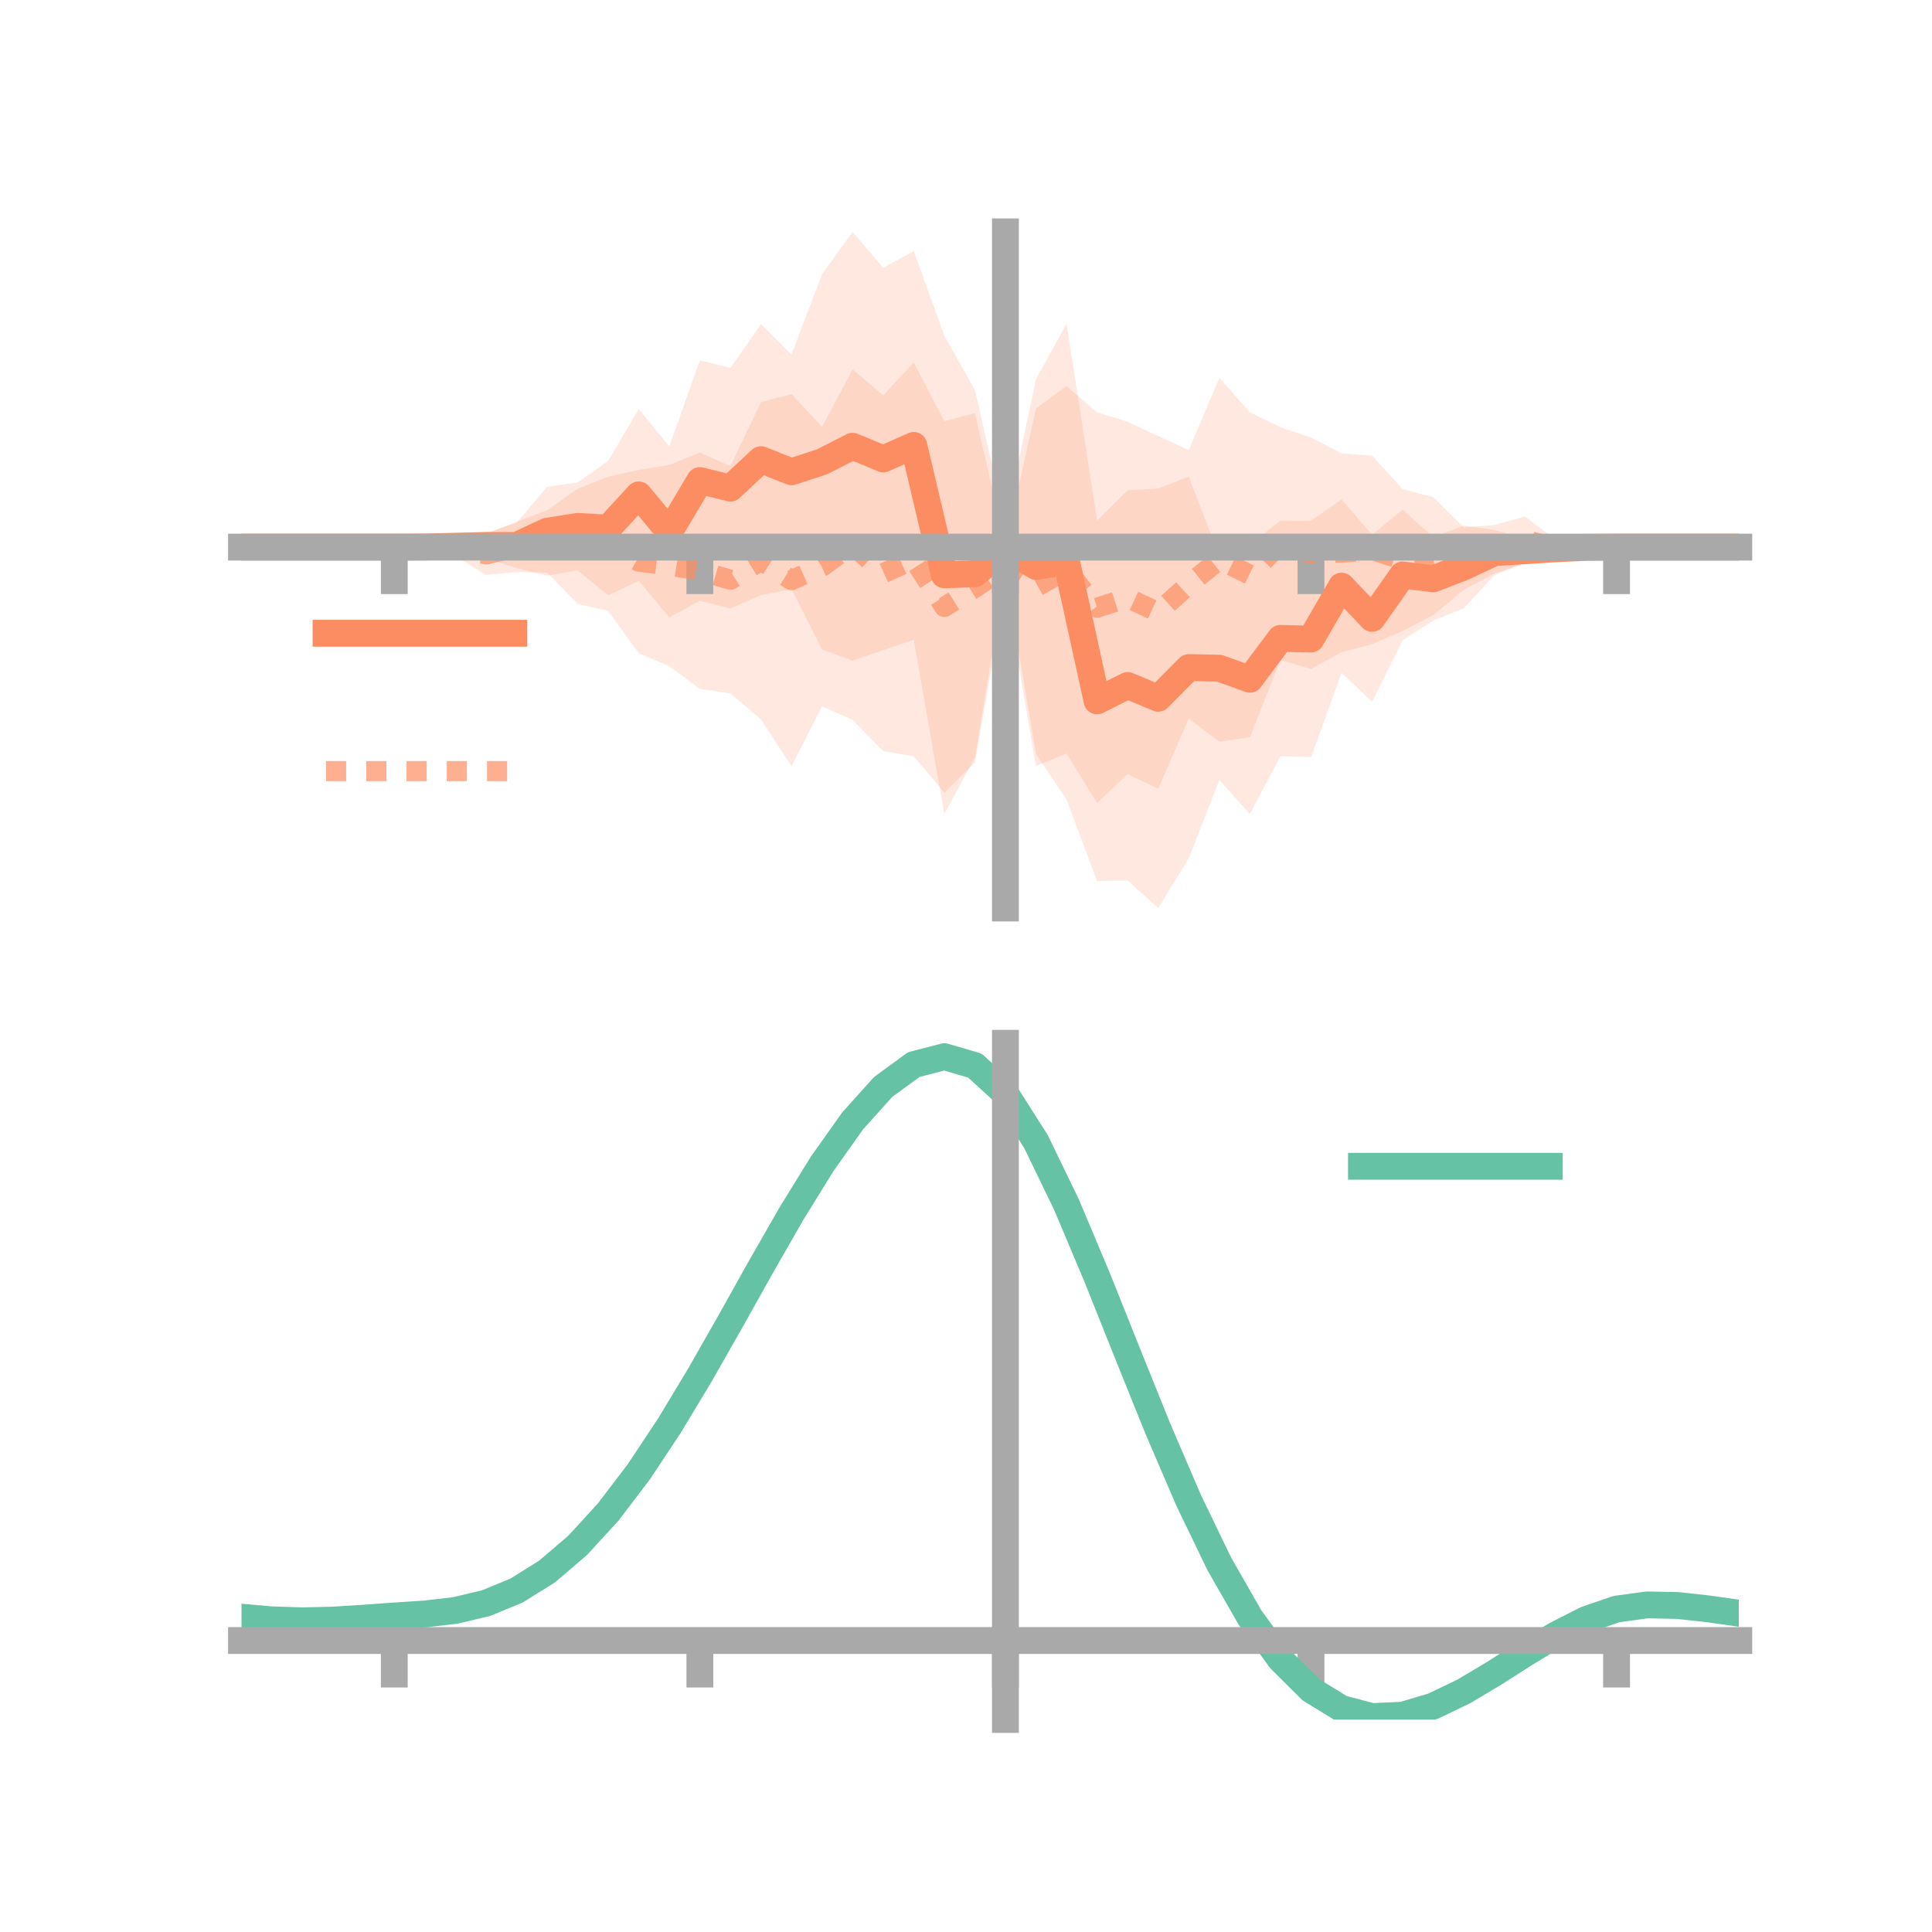 <?xml version="1.0" encoding="utf-8" standalone="no"?>
<!DOCTYPE svg PUBLIC "-//W3C//DTD SVG 1.1//EN"
  "http://www.w3.org/Graphics/SVG/1.1/DTD/svg11.dtd">
<!-- Created with matplotlib (https://matplotlib.org/) -->
<svg height="144pt" version="1.1" viewBox="0 0 144 144" width="144pt" xmlns="http://www.w3.org/2000/svg" xmlns:xlink="http://www.w3.org/1999/xlink">
 <defs>
  <style type="text/css">*{stroke-linecap:butt;stroke-linejoin:round;}</style>
 </defs>
 <g id="figure_1">
  <g id="patch_1">
   <path d="M 0 144 
L 144 144 
L 144 0 
L 0 0 
z
" style="fill:none;"/>
  </g>
  <g id="axes_1">
   <g id="patch_2">
    <path d="M 18 67.68 
L 129.6 67.68 
L 129.6 17.28 
L 18 17.28 
z
" style="fill:none;"/>
   </g>
   <g id="PolyCollection_1">
    <path clip-path="url(#p76090902ac)" d="M 18 40.78 
L 18 40.78 
L 20.278 40.78 
L 22.555 40.78 
L 24.833 40.78 
L 27.11 40.78 
L 29.388 40.78 
L 31.665 40.721 
L 33.943 40.298 
L 36.22 39.714 
L 38.498 38.971 
L 40.776 36.285 
L 43.053 35.958 
L 45.331 34.349 
L 47.608 30.486 
L 49.886 33.269 
L 52.163 26.859 
L 54.441 27.42 
L 56.718 24.158 
L 58.996 26.42 
L 61.273 20.426 
L 63.551 17.28 
L 65.829 19.958 
L 68.106 18.714 
L 70.384 25.019 
L 72.661 29.061 
L 74.939 38.996 
L 77.216 28.257 
L 79.494 24.128 
L 81.771 38.805 
L 84.049 36.553 
L 86.327 36.41 
L 88.604 35.532 
L 90.882 41.473 
L 93.159 40.577 
L 95.437 38.81 
L 97.714 38.818 
L 99.992 37.224 
L 102.269 39.865 
L 104.547 37.983 
L 106.824 40.036 
L 109.102 39.176 
L 111.38 39.506 
L 113.657 40.132 
L 115.935 40.462 
L 118.212 40.715 
L 120.49 40.78 
L 122.767 40.78 
L 125.045 40.78 
L 127.322 40.78 
L 129.6 40.78 
L 129.6 40.78 
L 129.6 40.78 
L 127.322 40.78 
L 125.045 40.78 
L 122.767 40.78 
L 120.49 40.78 
L 118.212 40.878 
L 115.935 41.345 
L 113.657 41.966 
L 111.38 42.871 
L 109.102 45.337 
L 106.824 46.259 
L 104.547 47.72 
L 102.269 52.308 
L 99.992 50.151 
L 97.714 56.442 
L 95.437 56.353 
L 93.159 60.676 
L 90.882 58.133 
L 88.604 63.98 
L 86.327 67.68 
L 84.049 65.633 
L 81.771 65.672 
L 79.494 59.606 
L 77.216 56.181 
L 74.939 42.731 
L 72.661 56.47 
L 70.384 60.669 
L 68.106 47.685 
L 65.829 48.458 
L 63.551 49.238 
L 61.273 48.412 
L 58.996 43.908 
L 56.718 44.362 
L 54.441 45.343 
L 52.163 44.776 
L 49.886 46.017 
L 47.608 43.291 
L 45.331 44.368 
L 43.053 42.51 
L 40.776 42.906 
L 38.498 42.344 
L 36.22 41.592 
L 33.943 41.125 
L 31.665 40.82 
L 29.388 40.78 
L 27.11 40.78 
L 24.833 40.78 
L 22.555 40.78 
L 20.278 40.78 
L 18 40.78 
z
" style="fill:#fc8d62;fill-opacity:0.2;"/>
   </g>
   <g id="PolyCollection_2">
    <path clip-path="url(#p76090902ac)" d="M 18 40.78 
L 18 40.78 
L 20.278 40.78 
L 22.555 40.78 
L 24.833 40.78 
L 27.11 40.78 
L 29.388 40.78 
L 31.665 40.434 
L 33.943 40.078 
L 36.22 39.807 
L 38.498 38.892 
L 40.776 38.033 
L 43.053 36.431 
L 45.331 35.527 
L 47.608 35.028 
L 49.886 34.655 
L 52.163 33.727 
L 54.441 34.739 
L 56.718 29.976 
L 58.996 29.375 
L 61.273 31.813 
L 63.551 27.533 
L 65.829 29.473 
L 68.106 27.015 
L 70.384 31.399 
L 72.661 30.803 
L 74.939 40.675 
L 77.216 30.449 
L 79.494 28.775 
L 81.771 30.74 
L 84.049 31.436 
L 86.327 32.498 
L 88.604 33.55 
L 90.882 28.168 
L 93.159 30.732 
L 95.437 31.842 
L 97.714 32.613 
L 99.992 33.789 
L 102.269 33.968 
L 104.547 36.458 
L 106.824 37.05 
L 109.102 39.309 
L 111.38 39.135 
L 113.657 38.497 
L 115.935 40.212 
L 118.212 40.53 
L 120.49 40.78 
L 122.767 40.78 
L 125.045 40.78 
L 127.322 40.78 
L 129.6 40.78 
L 129.6 40.78 
L 129.6 40.78 
L 127.322 40.78 
L 125.045 40.78 
L 122.767 40.78 
L 120.49 40.78 
L 118.212 41.119 
L 115.935 41.449 
L 113.657 41.973 
L 111.38 42.737 
L 109.102 43.956 
L 106.824 45.851 
L 104.547 47.02 
L 102.269 48.013 
L 99.992 48.603 
L 97.714 49.861 
L 95.437 49.192 
L 93.159 54.946 
L 90.882 55.291 
L 88.604 53.549 
L 86.327 58.788 
L 84.049 57.689 
L 81.771 59.848 
L 79.494 56.168 
L 77.216 57.091 
L 74.939 43.84 
L 72.661 56.837 
L 70.384 59.077 
L 68.106 56.374 
L 65.829 55.984 
L 63.551 53.658 
L 61.273 52.644 
L 58.996 57.106 
L 56.718 53.62 
L 54.441 51.684 
L 52.163 51.347 
L 49.886 49.649 
L 47.608 48.697 
L 45.331 45.546 
L 43.053 45.011 
L 40.776 42.672 
L 38.498 42.65 
L 36.22 42.845 
L 33.943 41.455 
L 31.665 41.04 
L 29.388 40.78 
L 27.11 40.78 
L 24.833 40.78 
L 22.555 40.78 
L 20.278 40.78 
L 18 40.78 
z
" style="fill:#fc8d62;fill-opacity:0.2;"/>
   </g>
   <g id="matplotlib.axis_1">
    <g id="xtick_1">
     <g id="line2d_1">
      <defs>
       <path d="M 0 0 
L 0 3.5 
" id="mdfce62a3d6" style="stroke:#a9a9a9;stroke-width:2;"/>
      </defs>
      <g>
       <use style="fill:#a9a9a9;stroke:#a9a9a9;stroke-width:2;" x="29.388" xlink:href="#mdfce62a3d6" y="40.78"/>
      </g>
     </g>
    </g>
    <g id="xtick_2">
     <g id="line2d_2">
      <g>
       <use style="fill:#a9a9a9;stroke:#a9a9a9;stroke-width:2;" x="52.163" xlink:href="#mdfce62a3d6" y="40.78"/>
      </g>
     </g>
    </g>
    <g id="xtick_3">
     <g id="line2d_3">
      <g>
       <use style="fill:#a9a9a9;stroke:#a9a9a9;stroke-width:2;" x="74.939" xlink:href="#mdfce62a3d6" y="40.78"/>
      </g>
     </g>
    </g>
    <g id="xtick_4">
     <g id="line2d_4">
      <g>
       <use style="fill:#a9a9a9;stroke:#a9a9a9;stroke-width:2;" x="97.714" xlink:href="#mdfce62a3d6" y="40.78"/>
      </g>
     </g>
    </g>
    <g id="xtick_5">
     <g id="line2d_5">
      <g>
       <use style="fill:#a9a9a9;stroke:#a9a9a9;stroke-width:2;" x="120.49" xlink:href="#mdfce62a3d6" y="40.78"/>
      </g>
     </g>
    </g>
   </g>
   <g id="matplotlib.axis_2"/>
   <g id="line2d_6">
    <path clip-path="url(#p76090902ac)" d="M 18 40.78 
L 20.278 40.78 
L 22.555 40.78 
L 24.833 40.78 
L 27.11 40.78 
L 29.388 40.78 
L 31.665 40.771 
L 33.943 40.711 
L 36.22 40.653 
L 38.498 40.658 
L 40.776 39.596 
L 43.053 39.234 
L 45.331 39.359 
L 47.608 36.888 
L 49.886 39.643 
L 52.163 35.818 
L 54.441 36.382 
L 56.718 34.26 
L 58.996 35.164 
L 61.273 34.419 
L 63.551 33.259 
L 65.829 34.208 
L 68.106 33.199 
L 70.384 42.844 
L 72.661 42.765 
L 74.939 40.863 
L 77.216 42.219 
L 79.494 41.867 
L 81.771 52.238 
L 84.049 51.093 
L 86.327 52.045 
L 88.604 49.756 
L 90.882 49.803 
L 93.159 50.627 
L 95.437 47.582 
L 97.714 47.63 
L 99.992 43.688 
L 102.269 46.087 
L 104.547 42.851 
L 106.824 43.148 
L 109.102 42.257 
L 111.38 41.189 
L 113.657 41.049 
L 115.935 40.903 
L 118.212 40.797 
L 120.49 40.78 
L 122.767 40.78 
L 125.045 40.78 
L 127.322 40.78 
L 129.6 40.78 
" style="fill:none;stroke:#fc8d62;stroke-linecap:square;stroke-width:2;"/>
   </g>
   <g id="line2d_7">
    <path clip-path="url(#p76090902ac)" d="M 18 40.78 
L 20.278 40.78 
L 22.555 40.78 
L 24.833 40.78 
L 27.11 40.78 
L 29.388 40.78 
L 31.665 40.737 
L 33.943 40.766 
L 36.22 41.326 
L 38.498 40.771 
L 40.776 40.353 
L 43.053 40.721 
L 45.331 40.537 
L 47.608 41.863 
L 49.886 42.152 
L 52.163 42.537 
L 54.441 43.211 
L 56.718 41.798 
L 58.996 43.24 
L 61.273 42.229 
L 63.551 40.595 
L 65.829 42.728 
L 68.106 41.694 
L 70.384 45.238 
L 72.661 43.82 
L 74.939 42.258 
L 77.216 43.77 
L 79.494 42.471 
L 81.771 45.294 
L 84.049 44.563 
L 86.327 45.643 
L 88.604 43.549 
L 90.882 41.729 
L 93.159 42.839 
L 95.437 40.517 
L 97.714 41.237 
L 99.992 41.196 
L 102.269 40.99 
L 104.547 41.739 
L 106.824 41.451 
L 109.102 41.632 
L 111.38 40.936 
L 113.657 40.235 
L 115.935 40.831 
L 118.212 40.825 
L 120.49 40.78 
L 122.767 40.78 
L 125.045 40.78 
L 127.322 40.78 
L 129.6 40.78 
" style="fill:none;stroke:#fc8d62;stroke-dasharray:1.5,1.5;stroke-dashoffset:0;stroke-opacity:0.7;stroke-width:1.5;"/>
   </g>
   <g id="patch_3">
    <path d="M 74.939 67.68 
L 74.939 17.28 
" style="fill:none;stroke:#a9a9a9;stroke-linecap:square;stroke-linejoin:miter;stroke-width:2;"/>
   </g>
   <g id="patch_4">
    <path d="M 129.6 67.68 
L 129.6 17.28 
" style="fill:none;"/>
   </g>
   <g id="patch_5">
    <path d="M 18 40.78 
L 129.6 40.78 
" style="fill:none;stroke:#a9a9a9;stroke-linecap:square;stroke-linejoin:miter;stroke-width:2;"/>
   </g>
   <g id="patch_6">
    <path d="M 18 17.28 
L 129.6 17.28 
" style="fill:none;"/>
   </g>
   <g id="legend_1">
    <g id="line2d_8">
     <path d="M 24.3 47.2 
L 38.3 47.2 
" style="fill:none;stroke:#fc8d62;stroke-linecap:square;stroke-width:2;"/>
    </g>
    <g id="line2d_9"/>
    <g id="text_1">
     <!--   -->
     <g transform="translate(43.9 49.65)scale(0.07 -0.07)">
      <defs>
       <path id="DejaVuSans-32"/>
      </defs>
      <use xlink:href="#DejaVuSans-32"/>
     </g>
    </g>
    <g id="line2d_10">
     <path d="M 24.3 57.474 
L 38.3 57.474 
" style="fill:none;stroke:#fc8d62;stroke-dasharray:1.5,1.5;stroke-dashoffset:0;stroke-opacity:0.7;stroke-width:1.5;"/>
    </g>
    <g id="line2d_11"/>
    <g id="text_2">
     <!--   -->
     <g transform="translate(43.9 59.924)scale(0.07 -0.07)">
      <use xlink:href="#DejaVuSans-32"/>
     </g>
    </g>
   </g>
  </g>
  <g id="axes_2">
   <g id="patch_7">
    <path d="M 18 128.16 
L 129.6 128.16 
L 129.6 77.76 
L 18 77.76 
z
" style="fill:none;"/>
   </g>
   <g id="PolyCollection_3">
    <path clip-path="url(#p35f290f22c)" d="M 18 120.576 
L 18 120.494 
L 20.278 120.703 
L 22.555 120.776 
L 24.833 120.715 
L 27.11 120.562 
L 29.388 120.389 
L 31.665 120.237 
L 33.943 119.967 
L 36.22 119.42 
L 38.498 118.47 
L 40.776 117.025 
L 43.053 115.036 
L 45.331 112.493 
L 47.608 109.428 
L 49.886 105.907 
L 52.163 102.033 
L 54.441 97.933 
L 56.718 93.762 
L 58.996 89.695 
L 61.273 85.921 
L 63.551 82.64 
L 65.829 80.053 
L 68.106 78.361 
L 70.384 77.76 
L 72.661 78.435 
L 74.939 80.553 
L 77.216 84.192 
L 79.494 88.975 
L 81.771 94.469 
L 84.049 100.266 
L 86.327 106.01 
L 88.604 111.401 
L 90.882 116.205 
L 93.159 120.251 
L 95.437 123.437 
L 97.714 125.722 
L 99.992 127.129 
L 102.269 127.728 
L 104.547 127.629 
L 106.824 126.966 
L 109.102 125.888 
L 111.38 124.555 
L 113.657 123.129 
L 115.935 121.769 
L 118.212 120.626 
L 120.49 119.85 
L 122.767 119.54 
L 125.045 119.59 
L 127.322 119.849 
L 129.6 120.185 
L 129.6 120.293 
L 129.6 120.293 
L 127.322 119.981 
L 125.045 119.74 
L 122.767 119.699 
L 120.49 120.012 
L 118.212 120.799 
L 115.935 121.973 
L 113.657 123.384 
L 111.38 124.865 
L 109.102 126.249 
L 106.824 127.365 
L 104.547 128.052 
L 102.269 128.16 
L 99.992 127.565 
L 97.714 126.175 
L 95.437 123.937 
L 93.159 120.843 
L 90.882 116.93 
L 88.604 112.293 
L 86.327 107.088 
L 84.049 101.538 
L 81.771 95.93 
L 79.494 90.611 
L 77.216 85.976 
L 74.939 82.452 
L 72.661 80.406 
L 70.384 79.758 
L 68.106 80.339 
L 65.829 81.968 
L 63.551 84.451 
L 61.273 87.593 
L 58.996 91.2 
L 56.718 95.08 
L 54.441 99.053 
L 52.163 102.954 
L 49.886 106.639 
L 47.608 109.986 
L 45.331 112.904 
L 43.053 115.331 
L 40.776 117.24 
L 38.498 118.636 
L 36.22 119.563 
L 33.943 120.097 
L 31.665 120.357 
L 29.388 120.499 
L 27.11 120.656 
L 24.833 120.79 
L 22.555 120.837 
L 20.278 120.766 
L 18 120.576 
z
" style="fill:#66c2a5;fill-opacity:0.2;"/>
   </g>
   <g id="matplotlib.axis_3">
    <g id="xtick_6">
     <g id="line2d_12">
      <g>
       <use style="fill:#a9a9a9;stroke:#a9a9a9;stroke-width:2;" x="29.388" xlink:href="#mdfce62a3d6" y="122.274"/>
      </g>
     </g>
    </g>
    <g id="xtick_7">
     <g id="line2d_13">
      <g>
       <use style="fill:#a9a9a9;stroke:#a9a9a9;stroke-width:2;" x="52.163" xlink:href="#mdfce62a3d6" y="122.274"/>
      </g>
     </g>
    </g>
    <g id="xtick_8">
     <g id="line2d_14">
      <g>
       <use style="fill:#a9a9a9;stroke:#a9a9a9;stroke-width:2;" x="74.939" xlink:href="#mdfce62a3d6" y="122.274"/>
      </g>
     </g>
    </g>
    <g id="xtick_9">
     <g id="line2d_15">
      <g>
       <use style="fill:#a9a9a9;stroke:#a9a9a9;stroke-width:2;" x="97.714" xlink:href="#mdfce62a3d6" y="122.274"/>
      </g>
     </g>
    </g>
    <g id="xtick_10">
     <g id="line2d_16">
      <g>
       <use style="fill:#a9a9a9;stroke:#a9a9a9;stroke-width:2;" x="120.49" xlink:href="#mdfce62a3d6" y="122.274"/>
      </g>
     </g>
    </g>
   </g>
   <g id="matplotlib.axis_4"/>
   <g id="line2d_17">
    <path clip-path="url(#p35f290f22c)" d="M 18 120.535 
L 20.278 120.735 
L 22.555 120.806 
L 24.833 120.752 
L 27.11 120.609 
L 29.388 120.444 
L 31.665 120.297 
L 33.943 120.032 
L 36.22 119.491 
L 38.498 118.553 
L 40.776 117.132 
L 43.053 115.184 
L 45.331 112.699 
L 47.608 109.707 
L 49.886 106.273 
L 52.163 102.493 
L 54.441 98.493 
L 56.718 94.421 
L 58.996 90.447 
L 61.273 86.757 
L 63.551 83.545 
L 65.829 81.01 
L 68.106 79.35 
L 70.384 78.759 
L 72.661 79.421 
L 74.939 81.503 
L 77.216 85.084 
L 79.494 89.793 
L 81.771 95.2 
L 84.049 100.902 
L 86.327 106.549 
L 88.604 111.847 
L 90.882 116.567 
L 93.159 120.547 
L 95.437 123.687 
L 97.714 125.949 
L 99.992 127.347 
L 102.269 127.944 
L 104.547 127.84 
L 106.824 127.165 
L 109.102 126.068 
L 111.38 124.71 
L 113.657 123.256 
L 115.935 121.871 
L 118.212 120.712 
L 120.49 119.931 
L 122.767 119.619 
L 125.045 119.665 
L 127.322 119.915 
L 129.6 120.239 
" style="fill:none;stroke:#66c2a5;stroke-linecap:square;stroke-width:2;"/>
   </g>
   <g id="patch_8">
    <path d="M 74.939 128.16 
L 74.939 77.76 
" style="fill:none;stroke:#a9a9a9;stroke-linecap:square;stroke-linejoin:miter;stroke-width:2;"/>
   </g>
   <g id="patch_9">
    <path d="M 129.6 128.16 
L 129.6 77.76 
" style="fill:none;"/>
   </g>
   <g id="patch_10">
    <path d="M 18 122.274 
L 129.6 122.274 
" style="fill:none;stroke:#a9a9a9;stroke-linecap:square;stroke-linejoin:miter;stroke-width:2;"/>
   </g>
   <g id="patch_11">
    <path d="M 18 77.76 
L 129.6 77.76 
" style="fill:none;"/>
   </g>
   <g id="legend_2">
    <g id="line2d_18">
     <path d="M 101.475 86.929 
L 115.475 86.929 
" style="fill:none;stroke:#66c2a5;stroke-linecap:square;stroke-width:2;"/>
    </g>
    <g id="line2d_19"/>
    <g id="text_3">
     <!--   -->
     <g transform="translate(121.075 89.379)scale(0.07 -0.07)">
      <use xlink:href="#DejaVuSans-32"/>
     </g>
    </g>
   </g>
  </g>
 </g>
 <defs>
  <clipPath id="p76090902ac">
   <rect height="50.4" width="111.6" x="18" y="17.28"/>
  </clipPath>
  <clipPath id="p35f290f22c">
   <rect height="50.4" width="111.6" x="18" y="77.76"/>
  </clipPath>
 </defs>
</svg>
